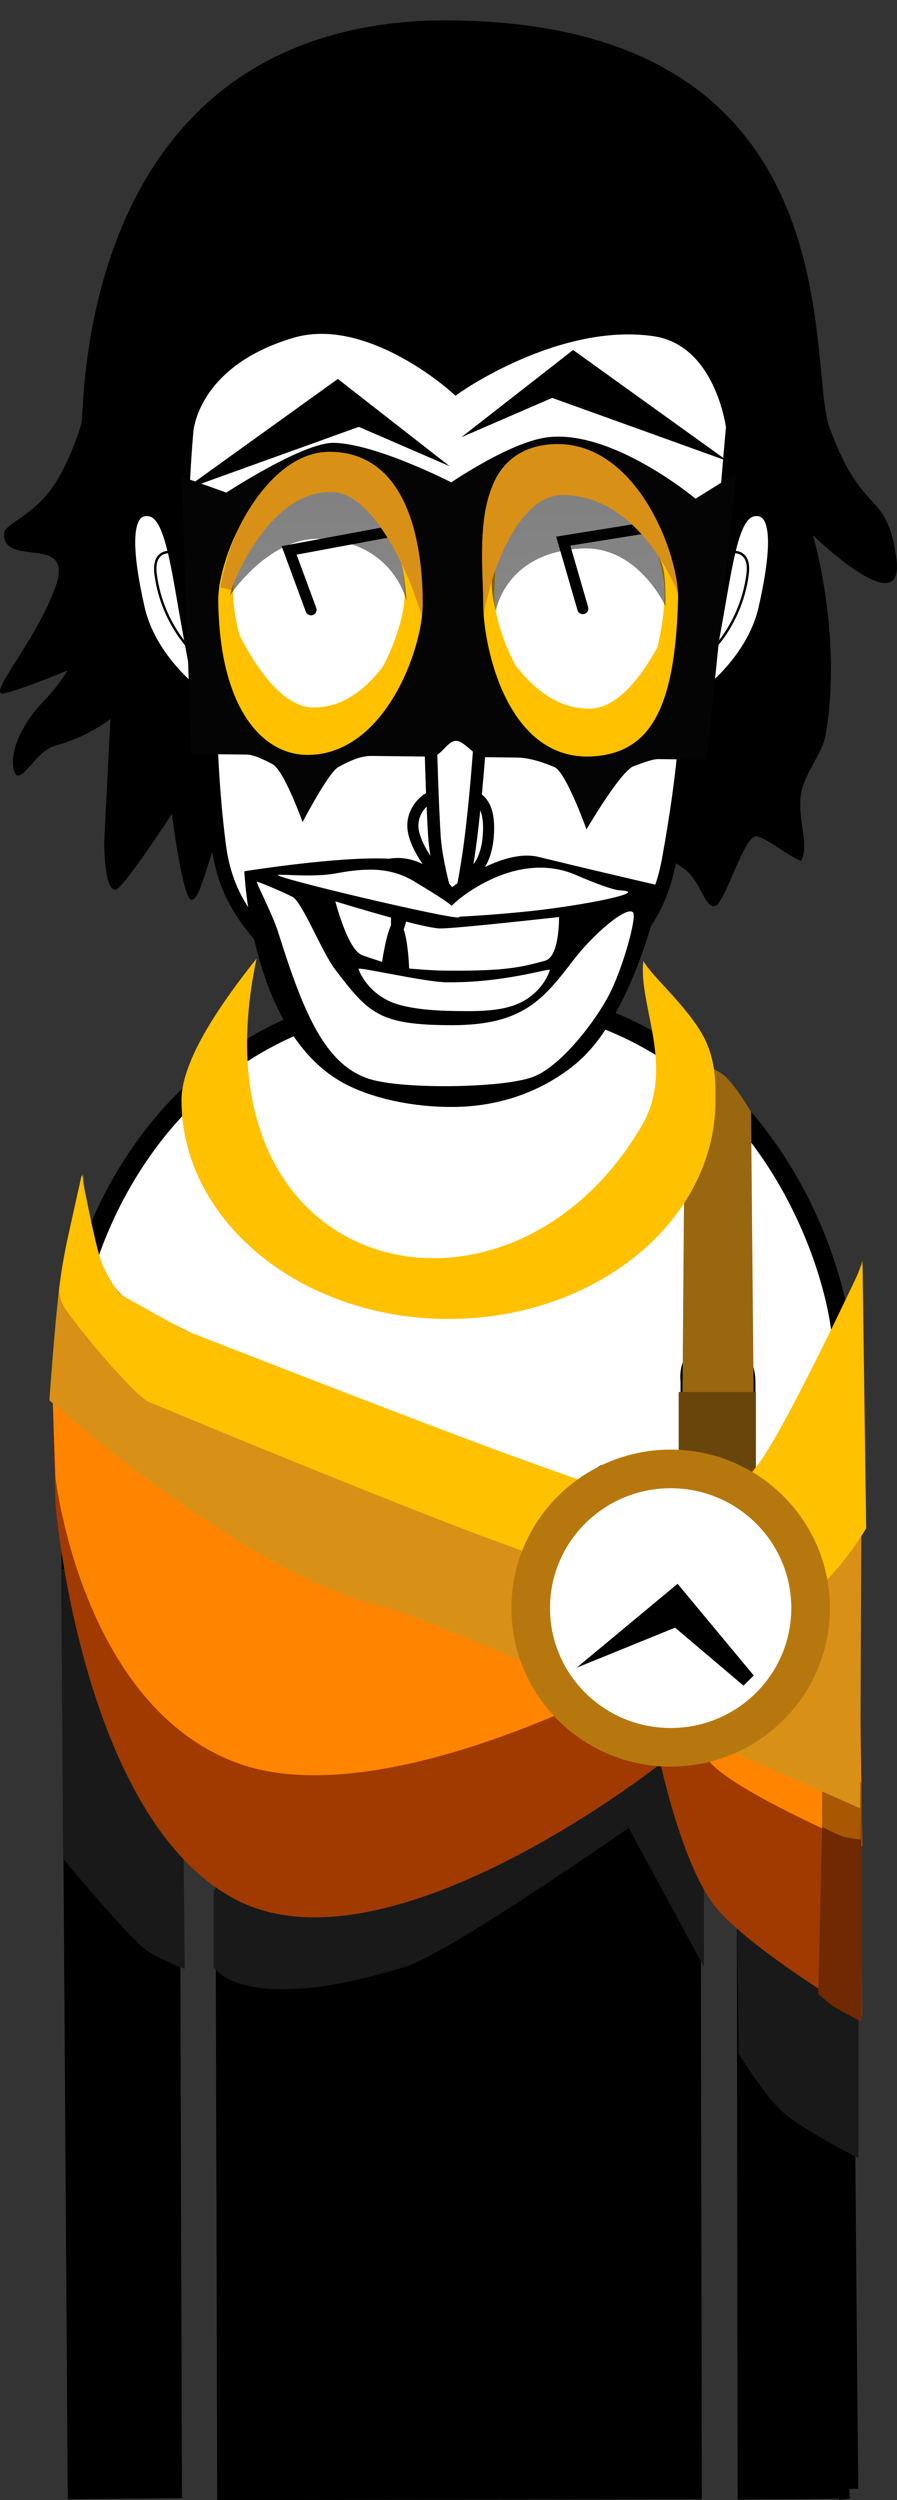 <svg version="1.1" xmlns="http://www.w3.org/2000/svg" xmlns:xlink="http://www.w3.org/1999/xlink" width="92.941" height="258.943" viewBox="0,0,92.941,258.943"><rect x="0" y="0" width="92.941" height="258.943" fill="#333333" stroke="none"/><defs><linearGradient x1="227.194" y1="-169.181" x2="227.194" y2="358.496" gradientUnits="userSpaceOnUse" id="color-1"><stop offset="0" stop-color="#000000"/><stop offset="1" stop-color="#000000" stop-opacity="0"/></linearGradient><linearGradient x1="253.463" y1="-168.181" x2="253.463" y2="359.496" gradientUnits="userSpaceOnUse" id="color-2"><stop offset="0" stop-color="#000000"/><stop offset="1" stop-color="#000000" stop-opacity="0"/></linearGradient></defs><g transform="translate(-193.529,-46.557)"><g data-paper-data="{&quot;isPaintingLayer&quot;:true}" fill-rule="nonzero" stroke-linejoin="miter" stroke-miterlimit="10" stroke-dasharray="" stroke-dashoffset="0" style="mix-blend-mode: normal"><path d="M195.052,299.782v-253.225h91.182v253.225z" fill-opacity="0.01" fill="#000000" stroke="none" stroke-width="0" stroke-linecap="butt"/><path d="M200.752,186.38c-0.055,-8.153 8.187,-36.761 40.202,-36.921c31.602,-0.158 39.857,29.487 39.849,36.897c-0.019,11.353 0.011,24.242 0.067,37.23c-2.541,-0.078 -5.07,-0.266 -7.594,-0.648c-0.812,-0.123 -1.621,-0.253 -2.428,-0.392l-0.046,-32.951c0,0 0.075,-3.099 -2.816,-3.154c-3.434,-0.065 -2.945,3.116 -2.945,3.116l0.057,31.878c-0.704,-0.151 -1.408,-0.306 -2.112,-0.466c-3.425,-0.778 -6.849,-1.461 -10.315,-2.025c-3.439,-0.56 -6.845,-1.464 -10.245,-2.226c-3.401,-0.762 -6.743,-1.826 -10.019,-3.006c-3.294,-1.186 -6.592,-2.323 -9.84,-3.631c-1.922,-0.774 -3.871,-1.547 -5.791,-2.374l-0.049,-18.441c0,0 0.279,-2.919 -2.886,-2.934c-3.111,-0.015 -2.816,2.909 -2.816,2.909l0.048,15.755c-2.468,-1.264 -4.869,-2.572 -7.271,-4.004c-1.006,-0.6 -2.018,-1.26 -2.966,-1.999c-0.035,-5.177 -0.064,-9.506 -0.085,-12.613z" fill="#ffffff" stroke="#000000" stroke-width="2" stroke-linecap="butt"/><path d="M264.183,198.733l0.333,-42.833c0,0 2.604,1.087 3.809,1.871c1.185,0.771 3.025,3.962 3.025,3.962l0.333,37z" fill="#99670f" stroke="none" stroke-width="0" stroke-linecap="butt"/><path d="M263.85,199.9v-9.167h8v9.167z" fill="#68450a" stroke="none" stroke-width="0" stroke-linecap="butt"/><path d="M281.457,304.342l-10.497,0.096l-0.113,-81.385c0.782,0.133 1.566,0.26 2.353,0.379c2.55,0.385 5.105,0.576 7.671,0.653c0.173,39.755 0.585,80.257 0.585,80.257z" fill="#000000" stroke="#000000" stroke-width="2" stroke-linecap="butt"/><path d="M201.545,304.392c0,0 -0.473,-70.33 -0.705,-104.768c0.873,0.657 1.791,1.252 2.706,1.797c2.485,1.481 4.97,2.832 7.529,4.136l0.303,98.75z" fill="#000000" stroke="#000000" stroke-width="2" stroke-linecap="butt"/><path d="M265.246,304.426l-48.214,0.072l-0.255,-96.248c1.859,0.797 3.744,1.545 5.603,2.294c3.254,1.31 6.557,2.45 9.857,3.638c3.296,1.186 6.658,2.256 10.079,3.023c3.41,0.764 6.825,1.671 10.274,2.232c3.456,0.562 6.87,1.243 10.285,2.019c0.741,0.168 1.482,0.332 2.224,0.49z" fill="#000000" stroke="#000000" stroke-width="2" stroke-linecap="butt"/><path d="M270.07,259.28l-0.2,-15h12.6v25.8c0,0 -5.621,-2.85 -7.741,-4.697c-2.007,-1.748 -4.659,-6.103 -4.659,-6.103z" fill="#191919" stroke="none" stroke-width="0" stroke-linecap="butt"/><path d="M215.67,250.28v-8c0,0 37.187,-14.4 45.8,-14.4c3.724,0 5,14.4 5,14.4v8l-7.8,-14.4c0,0 -18.621,12.994 -23.2,14.4c-16.937,5.2 -19.8,0 -19.8,0z" fill="#191919" stroke="none" stroke-width="0" stroke-linecap="butt"/><path d="M200.07,239.08l-0.2,-30h12.4l0.4,41.4c0,0 -3.103,-1.102 -4.561,-2.422c-2.324,-2.102 -8.039,-8.978 -8.039,-8.978z" fill="#191919" stroke="none" stroke-width="0" stroke-linecap="butt"/><path d="M199.28,202.374l-0.33,-12.667c0,0 50.378,13 65.415,13c8.038,0 17.841,-13 17.841,-13l0.661,65.667c0,0 -11.685,-6.911 -15.247,-11.368c-3.394,-4.246 -5.648,-14.772 -5.648,-14.772c0,0 -28.109,22.271 -43.928,14.114c-16.1,-8.302 -18.763,-40.974 -18.763,-40.974z" fill="#a03a00" stroke="none" stroke-width="0" stroke-linecap="butt"/><path d="M199.28,199.597l-0.33,-9.13l66.076,20l17.18,-20l0.661,47.333c0,0 -11.685,-4.982 -15.247,-8.194c-3.394,-3.061 -5.648,-10.648 -5.648,-10.648c0,0 -28.109,16.054 -43.928,10.173c-16.1,-5.984 -18.763,-29.534 -18.763,-29.534z" fill="#ff8500" stroke="none" stroke-width="0" stroke-linecap="butt"/><path d="M278.31,253.073l0.5,-21.1h4v24c0,0 -2.1,-1.089 -2.918,-1.616c-0.632,-0.408 -1.582,-1.284 -1.582,-1.284z" fill="#702900" stroke="none" stroke-width="0" stroke-linecap="butt"/><path d="M278.71,235.773v-4.6h4.1l-0.1,5.9c0,0 -1.221,-0.097 -1.863,-0.306c-0.688,-0.224 -2.137,-0.994 -2.137,-0.994z" fill="#a95700" stroke="none" stroke-width="0" stroke-linecap="butt"/><path d="M256.143,200.334c-0.571,0 -1.034,-0.463 -1.034,-1.034c0,-0.571 0.463,-1.034 1.034,-1.034c0.571,0 1.034,0.463 1.034,1.034c0,0.571 -0.463,1.034 -1.034,1.034z" fill="#000000" stroke="none" stroke-width="1.5" stroke-linecap="butt"/><path d="M250.883,204.569c-4.463,-0.314 -6.552,-1.794 -6.17,-2.58c0.118,-0.242 2.846,1.064 6.97,1.305c6.409,0.375 8.51,-0.632 8.51,-0.632v1.346c0,0 -2.413,1.047 -9.311,0.561z" fill="#000000" stroke="#000000" stroke-width="0" stroke-linecap="butt"/><path d="M223.07,199.3c0,-0.571 0.463,-1.034 1.034,-1.034c0.571,0 1.034,0.463 1.034,1.034c0,0.571 -0.463,1.034 -1.034,1.034c-0.571,0 -1.034,-0.463 -1.034,-1.034z" fill="#000000" stroke="none" stroke-width="1.5" stroke-linecap="butt"/><path d="M229.364,204.569c-6.897,0.486 -9.311,-0.561 -9.311,-0.561v-1.346c0,0 2.101,1.007 8.51,0.632c4.124,-0.241 6.853,-1.547 6.97,-1.305c0.383,0.786 -1.706,2.266 -6.17,2.58z" fill="#000000" stroke="#000000" stroke-width="0" stroke-linecap="butt"/><path d="M198.65,191.6c0,0 0.626,-9.239 1.244,-13.389c0.537,-3.607 2.256,-10.111 2.256,-10.111c0,0 0.043,10.893 5.54,13.676c15.264,7.729 45.593,22.324 56.96,22.324c9.12,0 18.25,-27 18.25,-27l-0.25,56.75c0,0 -44.187,-19.692 -49.543,-20.914c-14.026,-3.201 -34.457,-21.336 -34.457,-21.336z" fill="#d89116" stroke="none" stroke-width="0" stroke-linecap="butt"/><path d="M199.65,180.1c0,0 0.377,-2.678 0.701,-4.317c0.429,-2.166 1.649,-7.545 1.649,-7.545c0,0 1.209,6.428 1.924,8.699c0.496,1.576 1.952,3.62 1.952,3.62l6.718,3.748c0,0 22.728,8.894 32.346,12.43c7.678,2.823 20.71,7.364 20.71,7.364c0,0 4.582,-3.128 6.763,-6.32c3.182,-4.658 10.487,-20.305 10.487,-20.305l0.375,27.375c0,0 -7.066,12.357 -15.056,9.592c-8.499,-2.942 -18.892,-6.588 -25.593,-9.111c-9.839,-3.704 -26.955,-10.773 -33.663,-13.56c-1.293,-0.537 -6.296,-6.308 -8.557,-9.488c-0.828,-1.165 -0.755,-2.183 -0.755,-2.183z" fill="#ffc100" stroke="none" stroke-width="0" stroke-linecap="butt"/><path d="M277.517,213.115c0,7.962 -6.492,14.417 -14.5,14.417c-8.008,0 -14.5,-6.455 -14.5,-14.417c0,-7.962 6.492,-14.417 14.5,-14.417c8.008,0 14.5,6.455 14.5,14.417z" fill="#ffffff" stroke="#b6780e" stroke-width="4" stroke-linecap="butt"/><path d="M263.616,214.272l-6.13,2.493l6.153,-5.113l7.413,8.922z" fill="#000000" stroke="#000000" stroke-width="1.5" stroke-linecap="round"/><path d="M267.667,160.5c0,12.518 -12.387,22.667 -27.667,22.667c-15.28,0 -27.667,-10.148 -27.667,-22.667c0,-4.546 4.967,-11.113 7.779,-14.661c-7.094,33.39 26.147,40.924 39.921,17.295c3.515,-6.03 -0.414,-12.549 0.159,-17.058c0.761,1.487 4.291,4.446 6.108,7.621c1.475,2.579 1.367,5.413 1.367,6.804z" fill="#ffc100" stroke="#000000" stroke-width="0" stroke-linecap="butt"/><path d="M201.987,90.262c0.337,-2.271 -0.168,-40.173 35.968,-41.574c44.636,-0.914 39.015,35.349 41.531,42.19c3.45,9.381 5.869,6.272 6.907,13.4c1.038,7.128 -8.631,-2.28 -8.631,-2.28c0,0 3.091,10.348 1.311,20.695c-0.299,1.812 -2.278,4.12 -2.555,6.123c-0.381,2.75 0.897,5.144 0.028,6.895c-1.11,-0.311 -3.501,-2.33 -4.6,-2.534c-1.367,-0.253 -3.319,7.246 -4.417,7.242c-0.901,-0.003 -1.28,-1.883 -2.436,-3.243c-0.982,-1.155 -2.747,-1.823 -3.513,-1.827c-14.249,-0.066 -42.948,-3.716 -42.948,-3.716c0,0 -2.517,1.459 -3.18,3.387c-0.835,2.427 -1.379,4.732 -2.074,4.738c-0.902,0.007 -2.042,-8.892 -2.042,-8.892c0,0 -5.091,7.832 -5.855,7.841c-1.216,0.014 -1.149,-5.051 -1.149,-5.051l0.637,-12.643c0,0 -2.339,1.899 -5.717,2.774c-2.092,0.542 -3.687,4.474 -4.269,2.586c-0.582,-1.888 0.93,-4.957 2.906,-7.01c1.76,-1.828 2.647,-3.377 2.647,-3.377c0,0 -4.358,1.835 -6.483,2.368c-2.217,0.556 3.195,-5.256 5.251,-11.093c1.941,-5.511 -5.492,-1.82 -5.358,-5.461c0.034,-0.91 2.7,-1.759 4.654,-4.267c2.017,-2.589 3.322,-6.831 3.388,-7.271z" fill="#000000" stroke="none" stroke-width="1.5" stroke-linecap="butt"/><path d="" fill="#000000" stroke="none" stroke-width="1.5" stroke-linecap="butt"/><path d="M195.696,97.05z" fill="#000000" stroke="none" stroke-width="1.5" stroke-linecap="butt"/><path d="M212.482,108.371c-0.577,-7.293 0.335,-17.154 0.335,-17.154c0,0 0.411,-7.291 10.914,-10.394c8.07,-2.384 17.047,5.763 17.047,5.763c0,0 10.486,-7.414 20.563,-5.951c7.043,1.023 8.161,10.152 8.161,10.152c0,0 -0.97,10.683 -1.282,16.241c-0.422,5.669 -2.533,9.5 -3.15,12.521c-0.617,3.021 -0.41,6.137 -2.206,16.04c-1.121,6.18 -4.162,8.925 -10.019,14.661c-5.858,5.736 -9.054,9.253 -13.014,9.322c-3.811,0.066 -8.936,-5.1 -13.935,-10.382c-5.324,-5.625 -8.875,-8.477 -9.716,-15.14c-0.757,-6 -0.777,-9.909 -1.123,-15.248c-0.253,-3.903 -2.261,-6.445 -2.576,-10.428z" fill="#ffffff" stroke="#000000" stroke-width="1.5" stroke-linecap="butt"/><path d="M240.114,137.798c-1.034,0 -3.538,-3.26 -3.787,-5.364c-0.222,-1.882 1.315,-3.828 3.787,-3.828c2.472,0 4.202,0.491 4.03,4.189c-0.146,3.138 -1.558,5.003 -4.03,5.003z" fill="#ffffff" stroke="#000000" stroke-width="1.15" stroke-linecap="butt"/><path d="M243.716,107.705c0,0 0.103,3.97 0.006,7.127c-0.109,3.55 -0.588,11.965 -1.413,18.576c-0.628,5.032 -1.668,9.018 -1.668,9.018c0,0 -1.882,-5.611 -2.105,-9.324c-0.434,-7.211 -0.45,-16.293 -0.763,-19.632c-0.298,-3.165 -0.896,-5.715 -0.896,-5.715" fill="#ffffff" stroke="#000000" stroke-width="1.3" stroke-linecap="round"/><path d="M214.181,118.494c0,0 -4.932,-3.517 -6.164,-8.975c-1.296,-5.743 -1.461,-9.733 0.48,-9.992c1.941,-0.259 2.703,2.377 3.733,8.356c1.029,5.979 1.951,10.611 1.951,10.611z" data-paper-data="{&quot;index&quot;:null}" fill="#ffffff" stroke="#000000" stroke-width="1" stroke-linecap="butt"/><path d="M213.979,114.547c0,0 -3.564,-2.923 -4.318,-8.451c-0.421,-3.083 2.157,-2.28 2.157,-2.28" fill="none" stroke="#000000" stroke-width="0.25" stroke-linecap="round"/><path d="M216.992,107.891c0.071,-4.892 5.463,-13.436 10.836,-13.358c5.373,0.078 8.402,8.748 8.331,13.64c-0.071,4.892 -4.874,14.669 -10.247,14.591c-5.373,-0.078 -8.992,-9.982 -8.921,-14.874z" fill="#ffffff" stroke="#ffc100" stroke-width="1.4" stroke-linecap="butt"/><path d="M244.048,107.892c0.204,-4.888 0.203,-15.108 7.02,-15.108c7.443,0 12.025,10.216 12.025,15.108c0,4.892 -2.386,15.321 -8.2,15.392c-5.53,0.067 -11.058,-10.287 -10.845,-15.392z" fill="#ffffff" stroke="#ffc100" stroke-width="1.4" stroke-linecap="butt"/><path d="M268.414,107.883c1.029,-5.979 1.791,-8.615 3.733,-8.356c1.941,0.259 1.776,4.249 0.48,9.992c-1.232,5.458 -6.164,8.975 -6.164,8.975c0,0 0.922,-4.633 1.951,-10.611z" data-paper-data="{&quot;index&quot;:null}" fill="#ffffff" stroke="#000000" stroke-width="1" stroke-linecap="butt"/><path d="M268.827,103.816c0,0 2.578,-0.803 2.157,2.28c-0.754,5.527 -4.318,8.451 -4.318,8.451" data-paper-data="{&quot;index&quot;:null}" fill="none" stroke="#000000" stroke-width="0.25" stroke-linecap="round"/><path d="M254.737,120.532c5.318,-0.128 9.094,-10.248 9.094,-10.248c0,0 -0.335,14.241 -8.931,14.282c-9.038,0.065 -11.226,-13.7 -11.226,-13.7c0,0 3.722,9.842 11.063,9.666z" data-paper-data="{&quot;index&quot;:null}" fill="#ffc100" stroke="#ffc100" stroke-width="1.15" stroke-linecap="butt"/><path d="M236.83,110.116c0,0 -2.189,14.265 -11.226,14.2c-8.596,-0.041 -8.931,-14.282 -8.931,-14.282c0,0 3.901,10.245 9.219,10.373c7.342,0.176 10.938,-10.291 10.938,-10.291z" data-paper-data="{&quot;index&quot;:null}" fill="#ffc100" stroke="#ffc100" stroke-width="1.15" stroke-linecap="butt"/><path d="M225.755,109.714l-2.269,-6.151l10.116,-1.881" fill="none" stroke="#000000" stroke-width="1.15" stroke-linecap="round"/><path d="M253.917,109.594l-2.028,-6.992l9.137,-1.465" fill="none" stroke="#000000" stroke-width="1.15" stroke-linecap="round"/><path d="M217.34,108.256c0,0 0.32,-1.366 0.669,-2.26c0.51,-1.305 2.095,-4.813 2.095,-4.813c0,0 5.385,-5.782 7.873,-5.739c2.178,0.037 6.252,5.979 6.252,5.979c0,0 0.811,2.949 1.067,4.278c0.211,1.092 0.361,3.127 0.361,3.127c0,0 -1.28,-6.064 -8.786,-6.461c-5.507,-0.291 -9.532,5.889 -9.532,5.889z" fill="url(#color-1)" stroke="none" stroke-width="0" stroke-linecap="butt"/><path d="M216.924,107.484c0,0 2.189,-13.765 11.226,-13.7c8.596,0.041 8.931,14.282 8.931,14.282c0,0 -3.776,-10.995 -9.094,-11.123c-7.342,-0.176 -11.063,10.541 -11.063,10.541z" fill="#d89116" stroke="#d89116" stroke-width="1.15" stroke-linecap="butt"/><path d="M253.804,103.367c-7.946,0.397 -8.893,6.461 -8.893,6.461c0,0 -0.802,-2.703 -0.238,-4.093c0.482,-1.19 1.343,-3.312 1.343,-3.312c0,0 0.373,-1.608 1.271,-2.674c1.466,-1.739 3.917,-3.282 5.347,-3.305c2.635,-0.042 8.335,5.739 8.335,5.739c0,0 0.691,1.67 1.105,2.671c0.532,1.285 0.393,4.474 0.393,4.474c0,0 -2.833,-6.252 -8.663,-5.961z" data-paper-data="{&quot;index&quot;:null}" fill="url(#color-2)" stroke="none" stroke-width="0" stroke-linecap="butt"/><path d="M243.671,107.49c0,0 -1.497,-14.958 7.948,-14.603c8.714,0.333 12.797,15.152 12.797,15.152c0,0 -3.882,-10.736 -12.573,-10.777c-5.681,-0.027 -8.172,10.228 -8.172,10.228z" fill="#d89116" stroke="#d89116" stroke-width="1.15" stroke-linecap="butt"/><path d="M213.349,124.647l-1,-28.719l4.635,1.647c0,0 7.969,-5.219 11.145,-5.152c4.352,0.092 12.162,4.093 12.162,4.093c0,0 5.997,-4.113 9.853,-4.652c6.744,-0.942 15.452,6.344 15.452,6.344l4.22,-2.63l-3.067,29.659c0,0 -2.475,-0.027 -4.996,-0.055c-0.609,-0.007 -1.498,0.34 -2.56,0.729c-1.365,0.5 -4.896,6.552 -4.896,6.552c0,0 -2.13,-5.988 -3.337,-6.466c-1.214,-0.48 -2.495,-0.963 -3.929,-0.978c-1.123,-0.012 -2.274,-0.025 -3.442,-0.038c-0.808,-0.009 -1.957,-1.685 -2.777,-1.694c-0.958,-0.011 -1.588,1.645 -2.552,1.635c-2.094,-0.023 -4.188,-0.046 -6.224,-0.069c-1.237,-0.014 -2.354,0.572 -3.439,1.141c-1.02,0.534 -3.715,5.707 -3.715,5.707c0,0 -1.923,-5.386 -3.147,-6.016c-0.987,-0.508 -1.913,-0.967 -2.699,-0.976c-3.482,-0.038 -5.688,-0.063 -5.688,-0.063zM225.32,124.744c7.999,0.083 12.012,-10.89 12.012,-15.644c0,-4.754 -0.893,-15.65 -9.583,-15.751c-6.832,-0.079 -11.668,10.712 -11.607,15.466c0.143,11.183 4.596,15.882 9.179,15.93zM255.344,124.868c5.327,-0.533 8.155,-4.545 8.44,-16.299c0.116,-4.753 -4.671,-17.416 -14.012,-15.894c-7.684,1.285 -6.179,11.568 -6.179,16.323c0,4.754 2.623,16.783 11.75,15.87z" fill="#040404" stroke="none" stroke-width="0" stroke-linecap="butt"/><g stroke-linecap="butt"><path d="M253.214,156.715c-2.603,2.166 -6.865,4.463 -12.758,4.493c-4.579,0.023 -8.93,-1.056 -11.698,-2.679c-9.311,-5.462 -9.91,-21.731 -9.91,-21.731c0,0 9.793,-1.578 15.011,-1.301c3.631,-0.651 6.525,2.947 6.525,2.947c0,0 5.235,-4.136 9.06,-3.104c7.574,1.838 12.602,2.985 12.602,2.985c0,0 -2.632,13.23 -8.833,18.39z" fill="#000000" stroke="none" stroke-width="0"/><path d="M236.465,137.854c1.663,1.041 5.301,3.077 4.635,3.712c-0.352,0.353 -20.184,-4.329 -18.697,-4.399c0.841,-0.053 3.744,0.263 5.983,-0.159c3.538,-0.666 5.809,-0.495 8.079,0.846z" data-paper-data="{&quot;noHover&quot;:false,&quot;origItem&quot;:[&quot;Path&quot;,{&quot;applyMatrix&quot;:true,&quot;segments&quot;:[[[356.58247,303.92478],[0,0],[-0.85156,0.32734]],[[354.44185,304.549],[0.33594,-0.02282],[-0.59374,0.03044]],[[354.51217,304.77738],[-0.64064,-0.19794],[0.8125,0.25122]],[[360.34811,305.42444],[-0.14062,0.15226],[0.26562,-0.27406]],[[359.37155,303.7573],[0.66406,0.44914],[-0.90626,-0.57856]],[[356.58249,303.92478],[1.92968,-0.74604],[0,0]]],&quot;closed&quot;:true,&quot;fillColor&quot;:[0,0,0,1]}]}" fill="#ffffff" stroke="none" stroke-width="0.5"/><path d="M240.02,140.686c0.968,-1.043 2.371,-2.049 4.031,-2.874c2.637,-1.31 5.921,-2.022 9.139,-0.637c1.859,0.812 3.942,1.605 4.666,1.605c3.092,0.176 -4.053,1.579 -9.312,2.137c-4.627,0.49 -7.922,0.604 -7.922,0.604z" data-paper-data="{&quot;noHover&quot;:false,&quot;origItem&quot;:[&quot;Path&quot;,{&quot;applyMatrix&quot;:true,&quot;segments&quot;:[[[362.06679,304.89918],[0,0],[0,0.62422]],[[364.16055,305.50058],[-2.07032,0.02282],[1.85938,0]],[[367.63711,305.05144],[1.23438,0.07612],[-0.28906,0]],[[365.77773,304.40438],[0.7422,0.35018],[-2.09374,-0.9744]],[[362.06679,304.8992],[0,-1.24846],[0,0]]],&quot;closed&quot;:true,&quot;fillColor&quot;:[0,0,0,1]}]}" fill="#ffffff" stroke="none" stroke-width="0.5"/><path d="M220.165,137.889c0.176,0 2.633,1.019 3.709,1.583c1.018,0.635 3.041,5.73 4.352,7.459c3.522,4.623 4.59,5.807 12.182,5.807c7.338,0 9.462,-2.725 12.554,-6.766c1.976,-2.594 5.483,-5.623 6.148,-4.917c0.47,0.406 -1.123,5.968 -2.434,8.455c-1.37,2.717 -4.95,7.394 -7.807,8.541c-2.798,1.165 -12.868,1.357 -16.684,0.369c-4.833,-1.27 -7.129,-6.685 -9.81,-15.242c-0.607,-1.958 -2.388,-5.289 -2.212,-5.289z" data-paper-data="{&quot;noHover&quot;:false,&quot;origItem&quot;:[&quot;Path&quot;,{&quot;applyMatrix&quot;:true,&quot;segments&quot;:[[[353.46525,305.2722],[0,0],[-0.07032,0]],[[353.77775,306.81754],[-0.24218,-0.84498],[1.07032,3.69208]],[[357.82463,312.52694],[-1.9297,-0.5481],[1.52344,0.4263]],[[364.34807,312.37468],[-1.11718,0.50244],[1.14062,-0.49482]],[[367.27775,309.51236],[-0.54686,1.17234],[0.52344,-1.07336]],[[368.18401,306.12478],[0.1875,0.1751],[-0.26562,-0.3045]],[[365.87151,307.89088],[0.78906,-1.11904],[-1.23438,1.74328]],[[361.11369,309.88536],[2.9297,0],[-3.03124,0]],[[356.08245,307.61682],[1.40624,1.99448],[-0.52344,-0.74602]],[[354.37151,305.74414],[0.40626,0.27404],[-0.42968,-0.2436]],[[353.46525,305.27216],[0.07032,0],[0,0]]],&quot;closed&quot;:true,&quot;fillColor&quot;:[0,0,0,1]}]}" fill="#ffffff" stroke="none" stroke-width="0.5"/><path d="M250.009,146.062c-2.414,0.658 -4.08,1.104 -10.545,1.025c-1.35,-0.016 -3.544,-0.218 -3.544,-0.218c0,0 -0.071,-2.586 -0.562,-4.056c0.097,-0.264 0.186,-0.527 0.24,-0.804c1.588,0.408 2.972,0.713 3.566,0.713c1.692,0 12.289,-1.185 12.289,-1.185c0,0 0.07,4.112 -1.443,4.524z" fill="#ffffff" stroke="#000000" stroke-width="0"/><path d="M233.124,146.177c0,0 -1.495,-0.454 -2.122,-0.714c-1.468,-0.61 -2.727,-5.548 -2.727,-5.548c0,0 2.912,0.9 5.765,1.681v0.276c0,0.205 -0.003,0.377 0,0.533c-0.561,1.184 -0.917,3.772 -0.917,3.772z" fill="#ffffff" stroke="#000000" stroke-width="0"/><path d="M250.501,147.008c0,0.122 -0.767,2.515 -3.522,3.601c-1.884,0.743 -4.465,0.695 -6.462,0.658c-0.968,-0.018 -4.628,-0.062 -6.675,-1.028c-2.407,-1.136 -3.16,-3.226 -3.16,-3.337c0,-0.205 6.926,1.36 9.032,1.393c5.92,0.093 10.787,-1.492 10.787,-1.287z" fill="#ffffff" stroke="none" stroke-width="0"/></g><path d="M228.524,86.43l8.2,6.4l-6,-2.6l-15,5.4z" fill="#000000" stroke="#000000" stroke-width="1" stroke-linecap="round"/><path d="M265.724,92.63l-15,-5.4l-6,2.6l8.2,-6.4z" data-paper-data="{&quot;index&quot;:null}" fill="#000000" stroke="#000000" stroke-width="1" stroke-linecap="round"/></g></g></svg>
